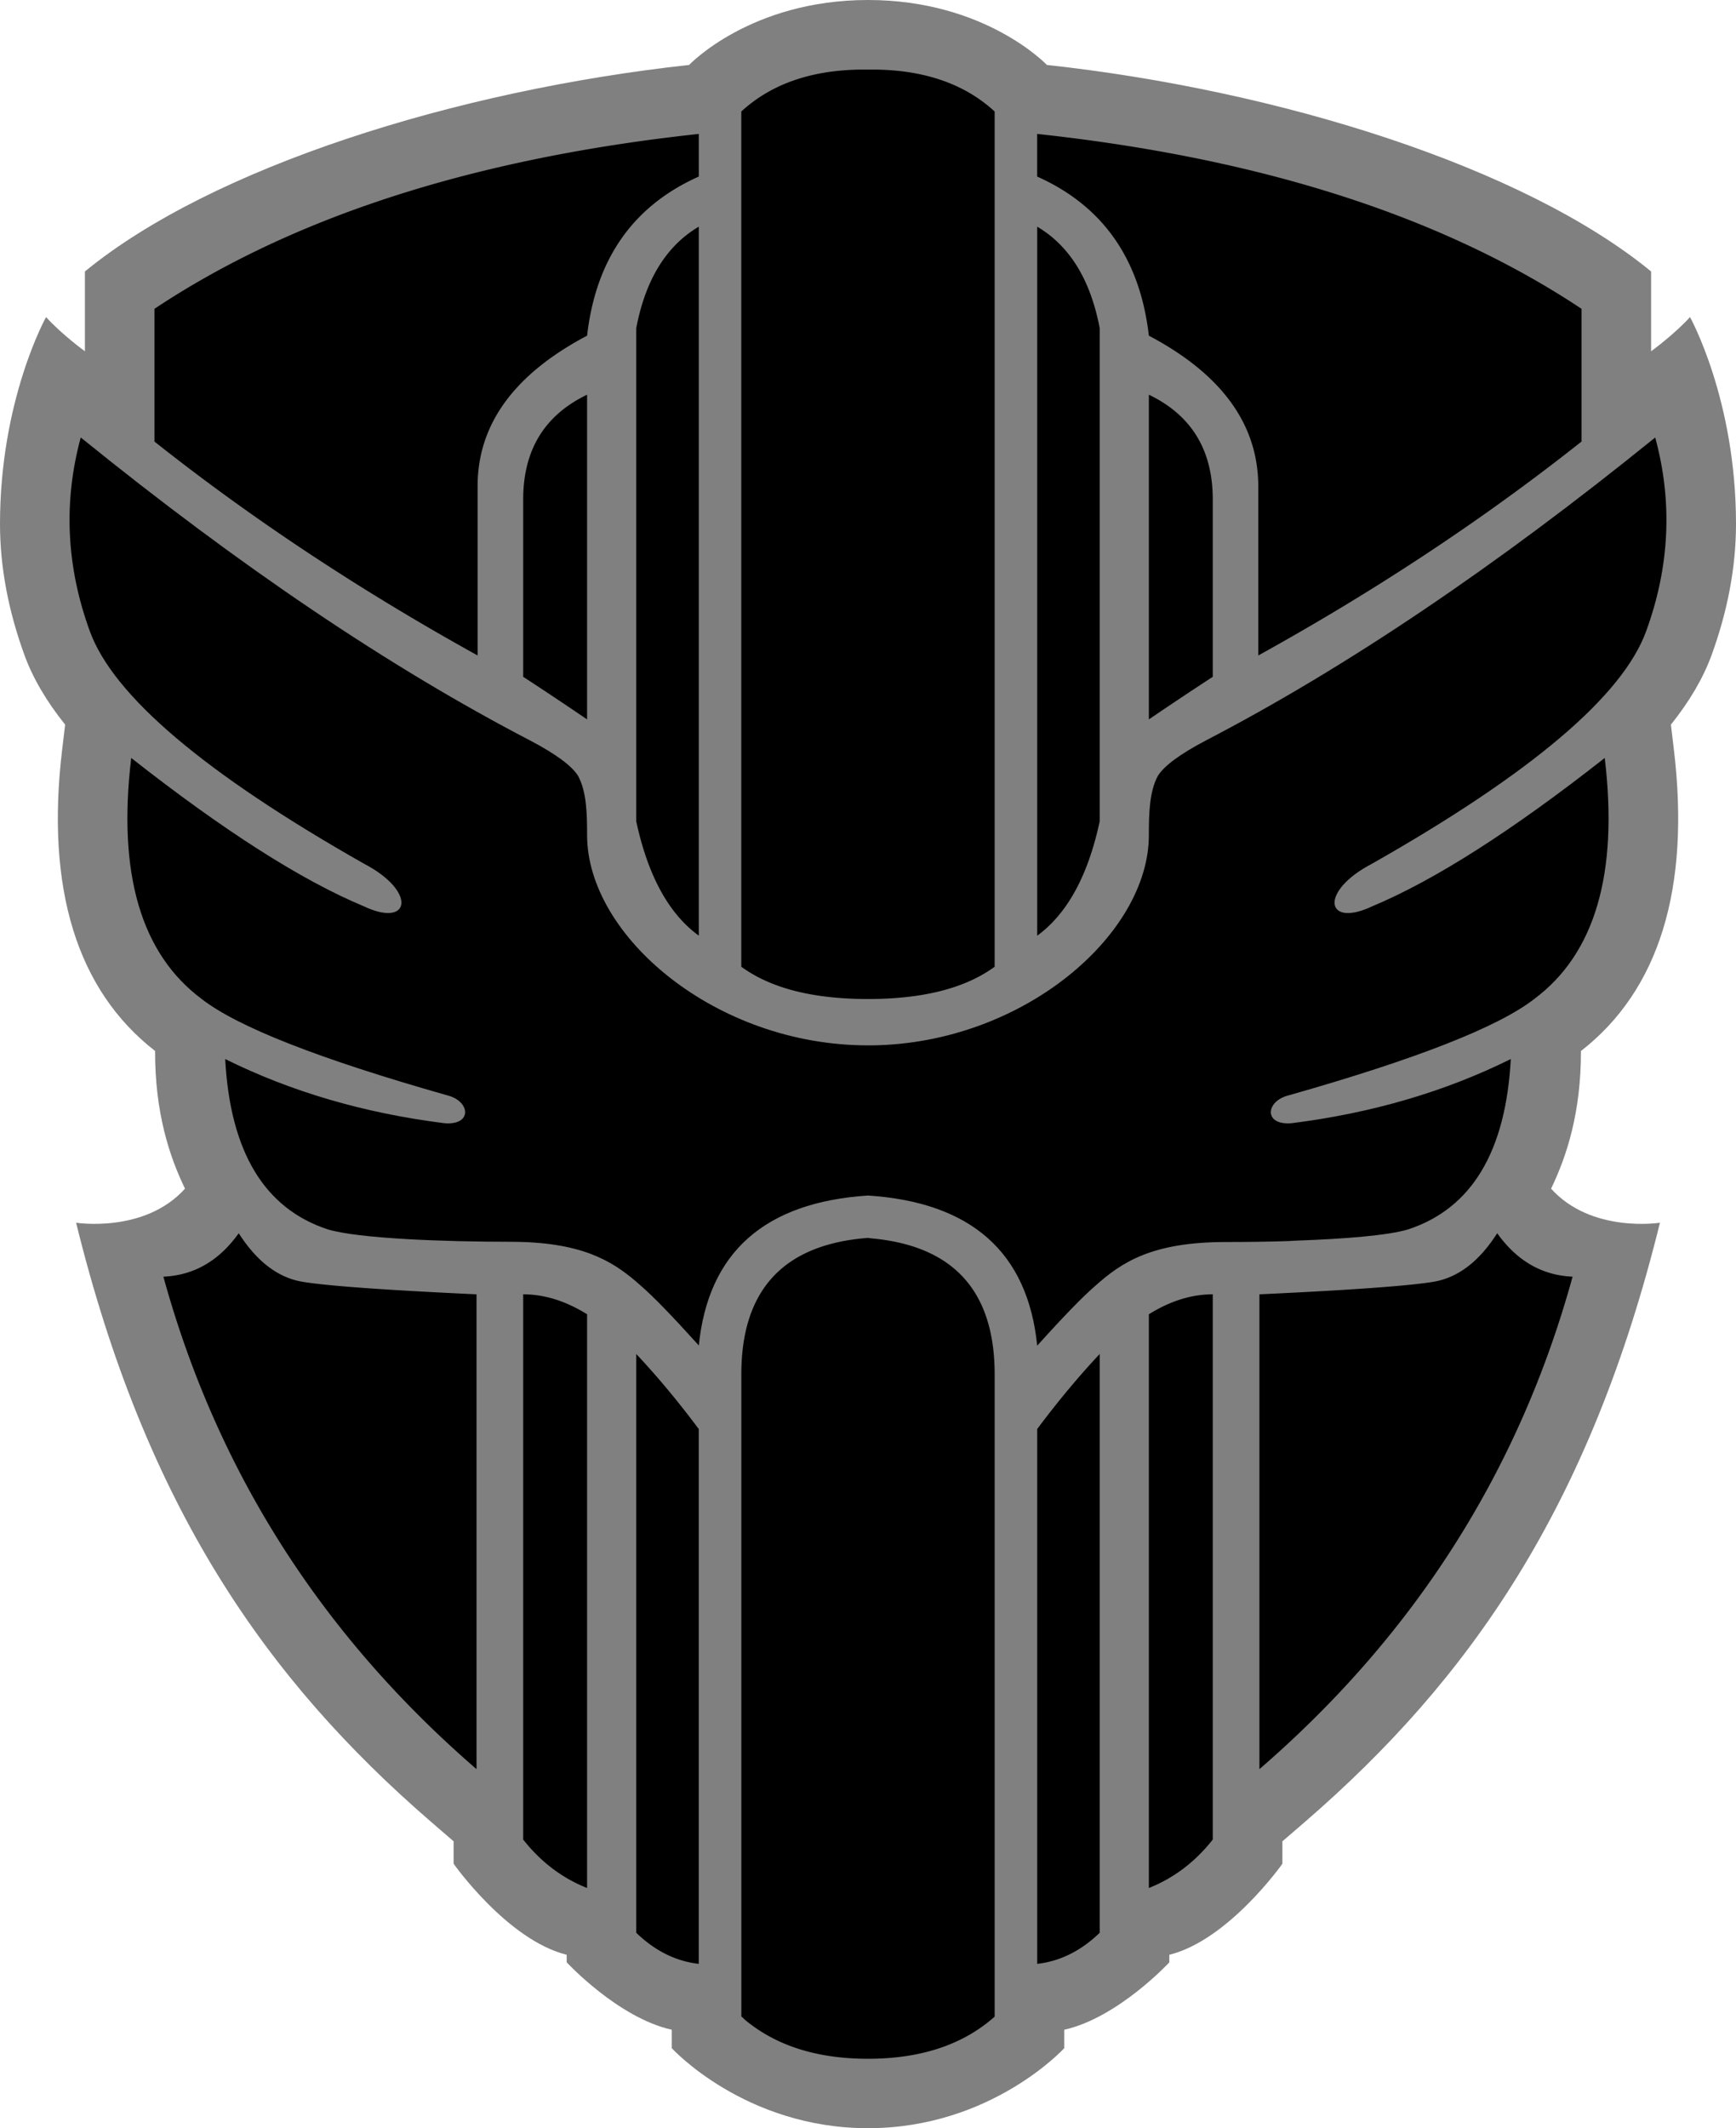 <svg xmlns="http://www.w3.org/2000/svg" xml:space="preserve" width="367.249" height="449.997"><path fill="gray" d="M225.139 433.077v-3.9c11.41-2.55 22.23-14.25 22.23-14.25v-1.6c12.57-3.13 23.92-19.25 23.92-19.25v-4.74l4.78-4.12c34.96-30.22 60.32-66.71 75.09-126.68 0 0-14.47 2.3-23.03-7.2 3.3-6.85 6.34-16.07 6.32-29.11 16.48-12.8 23.18-34.29 19.66-63.71l-.63-5.3c3.99-4.98 6.83-9.86 8.6-14.69 3.35-9.2 5.17-18.48 5.17-27.76 0-26.287-9.73-43.72-9.73-43.72-3.34 3.678-8.23 7.229-8.23 7.229V57.401c-26.91-22.074-78.52-38.29-127.82-43.668 0 0-12.98-13.733-37.84-13.733-24.87 0-37.85 13.733-37.85 13.733-49.3 5.378-100.9 21.594-127.816 43.668v16.875s-4.891-3.551-8.218-7.229c0 0-9.745 17.433-9.745 43.72 0 9.28 1.824 18.55 5.177 27.76 1.765 4.83 4.608 9.71 8.603 14.69l-.633 5.3c-3.522 29.42 3.171 50.91 19.657 63.7-.02 13.05 3.021 22.27 6.333 29.12-8.569 9.5-23.038 7.2-23.038 7.2 14.763 59.97 40.12 96.46 75.089 126.68l4.772 4.12v4.74s11.349 16.12 23.919 19.25v1.59s10.82 11.71 22.23 14.26v3.9s15.45 16.92 41.51 16.92c26.07 0 41.52-16.92 41.52-16.92"/><path d="M147.829 284.487c-5.64-6.25-9.75-10.48-12.34-12.69l-.3-.27-.62-.54c-5.29-4.53-11.81-8.42-26.67-8.42-13.973 0-32.148-.67-38.589-2.63-13.398-4.42-20.621-16.42-21.671-36.01q20.863 10.35 46.288 13.56c6.062.56 5.612-4.67.701-5.88-27.02-7.67-44.337-14.45-51.955-20.37q-19.292-14.355-14.913-50.97c19.591 15.39 35.989 25.85 49.19 31.36 9.883 4.68 11.347-3.14 0-9.03-33.645-19.08-52.958-35.45-57.944-49.12q-7.48-20.506-1.927-40.977 50.61 40.974 95.04 64.057c5.44 2.86 8.84 5.36 10.17 7.49 1.81 3.31 1.91 8.02 1.91 12.54 0 21.26 27.12 44.45 59.42 44.45h.97c31.87-.46 58.45-23.41 58.45-44.45 0-4.52.1-9.23 1.91-12.54 1.33-2.13 4.72-4.63 10.17-7.49q44.43-23.083 95.04-64.056 5.565 20.47-1.92 40.976c-4.98 13.67-24.31 30.04-57.95 49.13-11.34 5.88-9.88 13.7 0 9.03 13.2-5.52 29.6-15.98 49.19-31.37 2.92 24.41-2.05 41.4-14.92 50.97-7.61 5.92-24.93 12.71-51.95 20.37-4.91 1.21-5.36 6.44.71 5.88 16.95-2.14 32.37-6.66 46.29-13.56-1.06 19.59-8.28 31.59-21.68 36.01-4.25 1.3-13.61 2.03-23.51 2.38l-1.8.1c-4.52.15-9.09.2-13.28.2-15.74 0-22.12 4.35-27.59 9.23q-3.885 3.315-12.33 12.69c-2-19.74-13.93-30.32-35.8-31.75-21.87 1.43-33.8 12.01-35.79 31.75z"/><path d="m157.419 426.887-.59-.52v-135.78c0-17.86 8.93-27.48 26.79-28.84l.73.1c17.38 1.57 26.07 11.16 26.07 28.78v135.78l-.6.52c-6.61 5.59-15.34 8.39-26.2 8.39-10.85 0-19.59-2.8-26.2-8.39zm-22.82-140.59c4.41 4.68 8.82 9.97 13.22 15.86v113.09c-4.83-.55-9.24-2.73-13.22-6.57zm98.04 0v122.38c-3.98 3.84-8.38 6.02-13.22 6.57v-113.09c4.4-5.89 8.82-11.18 13.22-15.86m-121.96-12.62c4.5 0 9.01 1.41 13.52 4.22v121.31c-5.28-2.09-9.78-5.5-13.52-10.24zm145.88 0v115.29c-3.74 4.74-8.24 8.15-13.52 10.24v-121.31c4.51-2.81 9.01-4.22 13.52-4.22m-206.057-12.92c3.826 5.98 8.321 9.41 13.489 10.27s17.442 1.75 36.818 2.65v100.4c-32.876-28.42-54.959-63.12-66.244-104.13 6.46-.28 11.773-3.35 15.939-9.19zm266.227 0c4.18 5.85 9.49 8.91 15.95 9.19-11.29 41.01-33.37 75.71-66.25 104.13v-100.4c19.37-.9 31.65-1.79 36.82-2.65s9.67-4.29 13.48-10.27m-159.34-55.94-.57-.4V23.576c6.22-5.713 14.51-8.662 24.89-8.859h3.82c10.39.198 18.68 3.146 24.89 8.859v180.841l-.57.4c-6.19 4.28-14.93 6.42-26.23 6.42q-16.935 0-26.22-6.42zm-9.56-156.886v149.906c-6.35-4.61-10.75-12.66-13.23-24.16V69.381c1.95-10.248 6.36-17.398 13.22-21.445zm71.59 0c6.86 4.052 11.27 11.202 13.22 21.45v104.296c-2.47 11.5-6.88 19.55-13.22 24.17V47.935Zm-95.22 35.525v68.661a814 814 0 0 0-13.52-9.01v-37.48c0-10.46 4.5-17.838 13.52-22.171m118.84 0c9.02 4.333 13.52 11.711 13.52 22.161v37.49a814 814 0 0 0-13.52 9.01zm-95.21-55.138v9.013c-13.89 6.196-21.77 17.416-23.63 33.645-15.48 8.169-23.2 18.813-23.16 31.921v35.7c-24.042-13.31-46.096-27.8-66.138-43.48l-2.219-1.747V65.293c29.397-19.529 67.777-31.86 115.147-36.975m71.59 0c47.37 5.12 85.75 17.446 115.15 36.976v28.077l-2.23 1.746c-20.04 15.68-42.09 30.18-66.15 43.48v-35.7c0-13.107-7.68-23.751-23.15-31.92-1.87-16.229-9.74-27.439-23.63-33.645v-9.014z"/></svg>